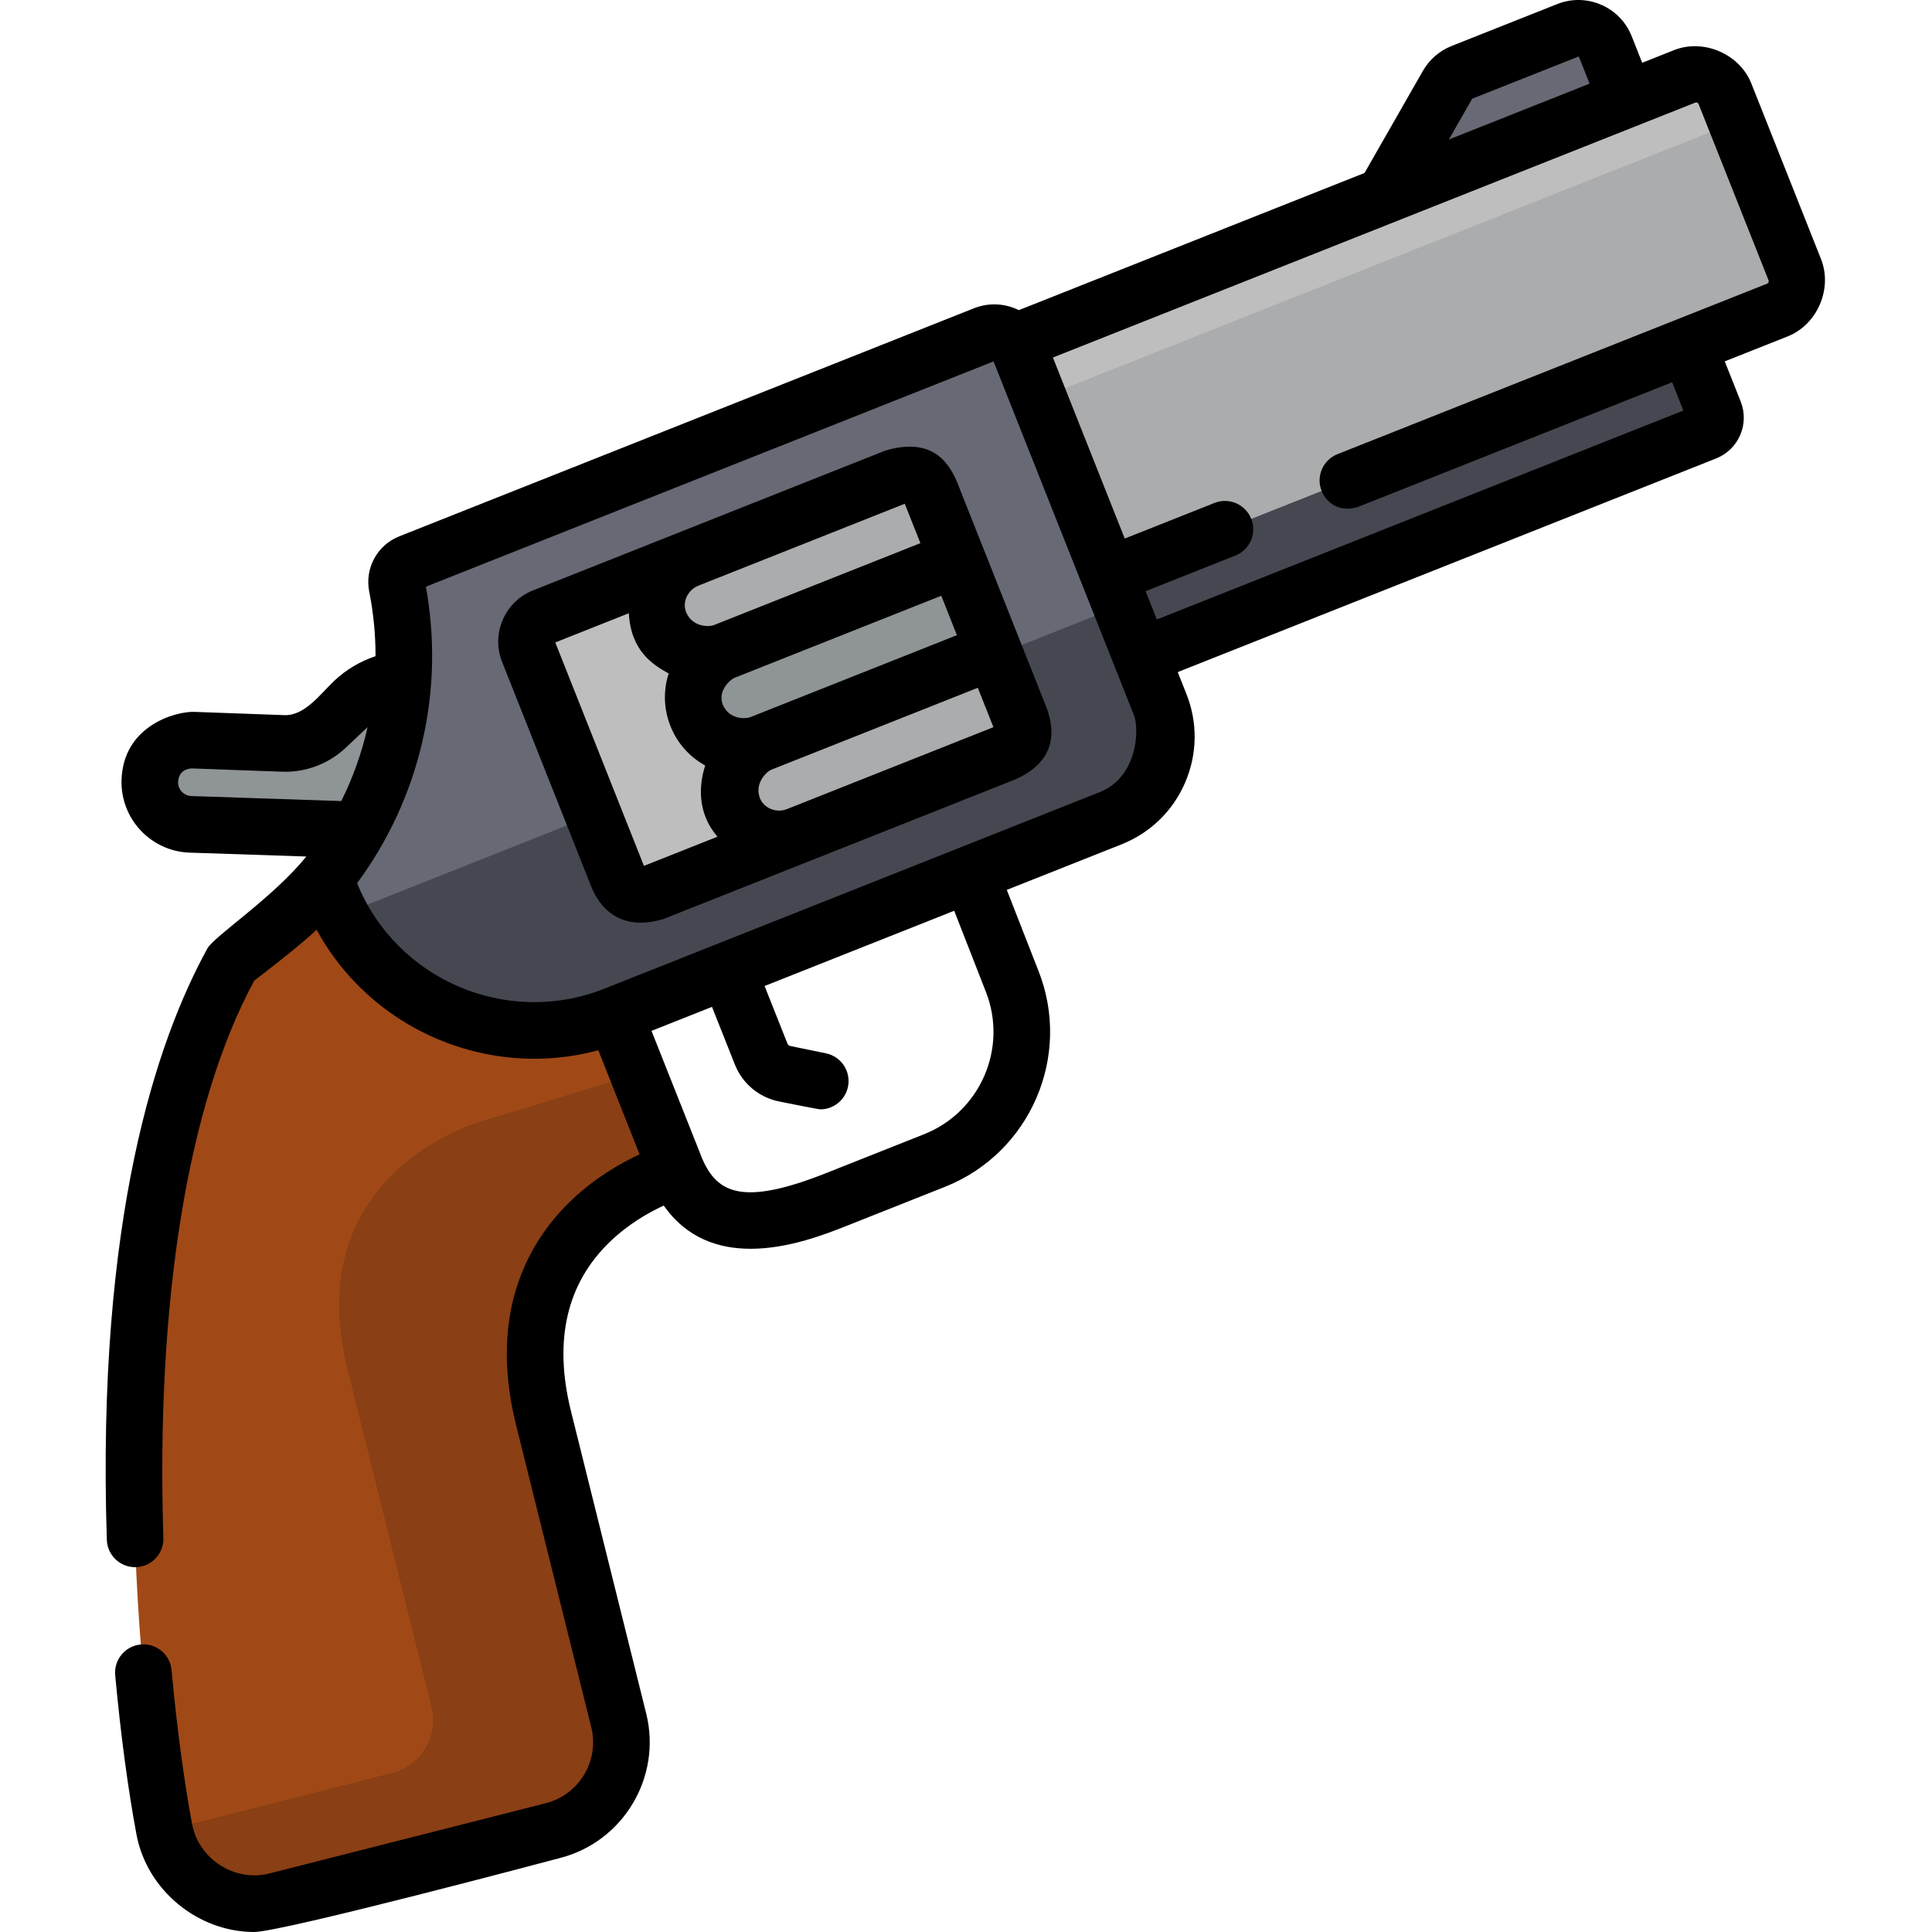 <svg height="512pt" viewBox="-28 0 512 512" width="512pt" xmlns="http://www.w3.org/2000/svg"><path d="m387.426 8.035-28.031 11.125c-1.617.641-2.969 1.812-3.832 3.324l-22.238 38.895 72.16-28.641-8.094-20.398c-1.562-3.941-6.023-5.867-9.965-4.305zm0 0" fill="#676a75"/><path d="m22.445 218.449 51.469 1.723c5.211.176 10.277-1.738 14.07-5.316l5.047-4.758c11.352-10.703 4.098-29.793-11.504-30.254-5.867-.172-11.566 1.992-15.836 6.02l-7.273 6.855c-3.074 2.898-7.18 4.441-11.398 4.289l-23.797-.859c-6.188-.227-11.375 4.633-11.559 10.82-.18 6.145 4.641 11.277 10.781 11.48zm0 0" fill="#8f9496"/><path d="m423.992 114.508-167.41 66.438-11.633-29.312 171.23-67.949 10.117 25.496c.836 2.105-.195 4.492-2.305 5.328zm0 0" fill="#454851"/><path d="m442.938 82.172-194.867 77.332-24.57-61.922 194.863-77.332c4.25-1.688 9.066.395 10.754 4.645l18.461 46.527c1.688 4.25-.391 9.062-4.641 10.75zm0 0" fill="#bebebe"/><path d="m432.062 32.32-202.562 80.387 18.57 46.797 194.867-77.332c4.25-1.688 6.328-6.5 4.641-10.75zm0 0" fill="#aaacad"/><path d="m266.402 216.789-213.586 84.758-18.84-47.473 3.086-2.059c31.805-21.234 47.492-59.469 40.102-96.684-.52-2.617.867-5.234 3.344-6.219l152.336-60.453c3.656-1.449 7.797.336 9.25 3.992l37.312 94.023c4.723 11.906-1.098 25.387-13.004 30.113zm0 0" fill="#676a75"/><path d="m279.406 186.676-10.453-26.34c-.816.445-1.664.852-2.551 1.203l-204.086 80.988c13.77 25.641 44.867 37.445 72.562 26.453l131.523-52.191c11.906-4.727 17.727-18.207 13.004-30.113zm0 0" fill="#454851"/><path d="m238.352 199.535-93.336 37.039c-3.652 1.449-7.789-.34-9.238-3.988l-23.781-59.93c-1.449-3.652.336-7.789 3.988-9.238l93.34-37.039c3.652-1.449 7.789.336 9.234 3.988l23.781 59.93c1.453 3.652-.336 7.789-3.988 9.238zm0 0" fill="#bebebe"/><path d="m209.324 126.379-55.043 21.844c-6.734 2.672-10.027 10.297-7.355 17.031s10.297 10.023 17.031 7.352l61.656-24.465-7.051-17.773c-1.453-3.652-5.586-5.438-9.238-3.988zm0 0" fill="#aaacad"/><path d="m173.633 196.992 61.656-24.469-9.676-24.383-61.656 24.465c-6.734 2.672-10.027 10.297-7.355 17.031 2.676 6.734 10.301 10.027 17.031 7.355zm0 0" fill="#8f9496"/><path d="m166.281 214.023c2.672 6.734 10.297 10.027 17.027 7.355l55.043-21.844c3.652-1.449 5.438-5.586 3.988-9.238l-7.051-17.773-61.656 24.469c-6.73 2.672-10.023 10.297-7.352 17.031zm0 0" fill="#aaacad"/><path d="m59.496 236.516-1.465-3.68c-5.883 7.289-12.898 13.789-20.969 19.18l-3.586 2.969c-36.363 65.105-26.609 183.984-17.973 229.824 2.582 13.695 16.164 22.383 29.676 18.949l73.273-18.625c12.875-3.273 20.684-16.332 17.477-29.223l-20.02-80.461c-12.707-52.027 35.305-65.297 35.305-65.297l-16.336-41.172c-29.781 11.82-63.508-2.707-75.383-32.465zm0 0" fill="#a04917"/><path d="m151.215 310.148-10.188-25.668-41.715 12.777s-48.012 13.27-35.305 65.301l22.352 89.828c1.918 7.707-2.75 15.516-10.449 17.473l-60.32 15.332c2.762 13.473 16.207 21.965 29.586 18.566l73.277-18.625c12.871-3.273 20.684-16.332 17.477-29.227l-20.02-80.457c-12.707-52.031 35.305-65.301 35.305-65.301zm0 0" fill="#8a3f14"/><path d="m225.574 127.609c-2.465-5.773-7.133-11.688-18.977-8.195l-93.34 37.039c-7.488 2.977-11.164 11.488-8.191 18.977l23.781 59.93c3.633 8.254 10.508 10.773 18.977 8.191l38.121-15.129c.059-.02.113-.043.172-.066l55.043-21.844c9.949-4.504 10.863-11.754 8.191-18.977zm-54.664 62.418c-.012.004-.02.008-.031.012-1.387.543-5.605.633-7.266-3.16-1.582-3.625 1.754-6.738 3.148-7.293l54.688-21.703 4.141 10.445zm40.863-56.527 4.141 10.441-54.684 21.699c-1.395.555-5.562.551-7.289-3.148-1.312-2.801.262-6.137 3.133-7.285zm-69.125 95.965-23.496-59.211 19.496-7.738c.539 9.988 6.367 13.664 10.562 15.965-1.477 4.551-1.324 9.43.461 13.93 1.785 4.504 5.023 8.156 9.215 10.457-1.477 4.547-2.469 12.262 3.258 18.863zm37.934-15.055c-2.875 1.148-6.301-.211-7.289-3.148-1.25-3.695 1.754-6.738 3.148-7.293l54.684-21.699 4.145 10.441zm0 0"/><path d="m454.59 68.66s-18.438-46.465-18.461-46.523c-3.121-7.863-12.68-11.953-20.492-8.852l-8.434 3.352-2.801-7.059c-3.086-7.777-11.926-11.598-19.703-8.508l-28.031 11.125c-3.184 1.262-5.871 3.598-7.578 6.574l-15.473 27.066-91.613 36.355c-3.586-1.777-7.883-2.086-11.887-.496l-152.332 60.453c-5.824 2.309-9.164 8.473-7.938 14.652 1.129 5.684 1.68 11.41 1.672 17.094-4.062 1.355-7.816 3.578-10.934 6.52-3.566 3.359-7.809 9.352-13.254 9.105l-23.797-.863c-4.988-.188-18.934 3.684-19.328 18.102-.281 10.242 7.785 18.855 18.027 19.199l30.934 1.031c-8.734 10.852-24.441 21.145-26.199 24.348-13.488 24.566-29.387 71.523-26.66 156.723.129 4.059 3.461 7.258 7.492 7.258.082 0 .16 0 .242-.004 4.141-.133 7.391-3.594 7.258-7.734-2.016-63.004 6.535-115.367 24.098-147.719 0 0 12.09-9.164 16.496-13.48 11.648 21.406 34.121 34.203 57.695 34.203 5.637 0 11.336-.734 16.965-2.254l10.949 27.586c-4.977 2.305-11.641 6.102-17.812 11.926-10.949 10.324-22.445 29.012-15.02 59.426l20.02 80.461c2.203 8.855-3.199 17.891-12.047 20.141 0 0-73.234 18.617-73.273 18.625-9.18 2.336-18.715-3.82-20.457-13.066-2.141-11.379-4.078-25.883-5.449-40.844-.379-4.125-4.031-7.172-8.156-6.781-4.125.379-7.16 4.027-6.781 8.156 1.414 15.414 3.418 30.418 5.648 42.246 2.77 14.699 16.223 25.766 31.133 25.797 7.461.016 81.031-19.594 81.031-19.594 16.824-4.273 27.102-21.457 22.91-38.301l-20.012-80.43c-4.531-18.555-1.043-33.551 10.371-44.566 4.922-4.75 10.379-7.824 14.289-9.625 6.117 8.734 14.625 11.457 23.027 11.457 10.129 0 20.109-3.961 25.57-6.129l25.926-10.289c22.629-8.977 33.73-34.688 24.766-57.281l-8.375-21.414 30.398-12.062c7.617-3.023 13.605-8.832 16.855-16.359s3.375-15.871.352-23.488l-2.305-5.809 142.688-56.621c5.945-2.359 8.867-9.117 6.504-15.07l-4.227-10.652s16.633-6.602 16.664-6.613c7.875-3.125 11.957-12.66 8.848-20.492zm-92.48-42.441c.023-.039.055-.066.09-.082l28.031-11.121c.09-.035.195.008.23.098l2.797 7.055-37.293 14.801zm-339.371 184.742c-2.012-.066-3.641-1.758-3.535-3.766.148-2.91 2.477-3.598 3.789-3.547l23.797.863c6.176.227 12.312-2.086 16.812-6.328l5.812-5.477c-1.523 6.762-3.859 13.336-6.973 19.582zm210.492 51.781c5.926 14.938-1.402 31.914-16.34 37.84l-25.926 10.289c-22.141 8.785-28.82 5.332-32.801-3.637l-13.508-34.043 16.027-6.359 6.066 15.281c1.992 5.023 6.344 8.676 11.637 9.77 0 0 10.496 2.113 10.996 2.113 3.484 0 6.609-2.441 7.34-5.988.836-4.055-1.773-8.023-5.828-8.859l-9.477-1.957c-.328-.066-.602-.297-.727-.613l-6.066-15.277 50.246-19.941zm30.445-52.918-131.523 52.191c-25.777 10.234-55.086-2.309-65.52-27.957 16.676-22.582 23.277-50.895 18.234-78.582l150.438-59.699 37.172 93.672c1.543 3.895.965 16.309-8.801 20.375zm176.535-134.613-113.77 45.145c-3.852 1.527-5.734 5.887-4.203 9.738 1.168 2.941 4.539 5.91 9.738 4.207l83.16-33.004 2.977 7.5-139.535 55.371-2.977-7.5 23.789-9.438c3.852-1.527 5.734-5.887 4.203-9.738-1.527-3.852-5.887-5.734-9.738-4.207l-23.785 9.441-19.039-47.98 170.141-67.516c.727-.254.93.238 1.012.438l18.465 46.527c.078.199.23.789-.438 1.016zm0 0"/></svg>